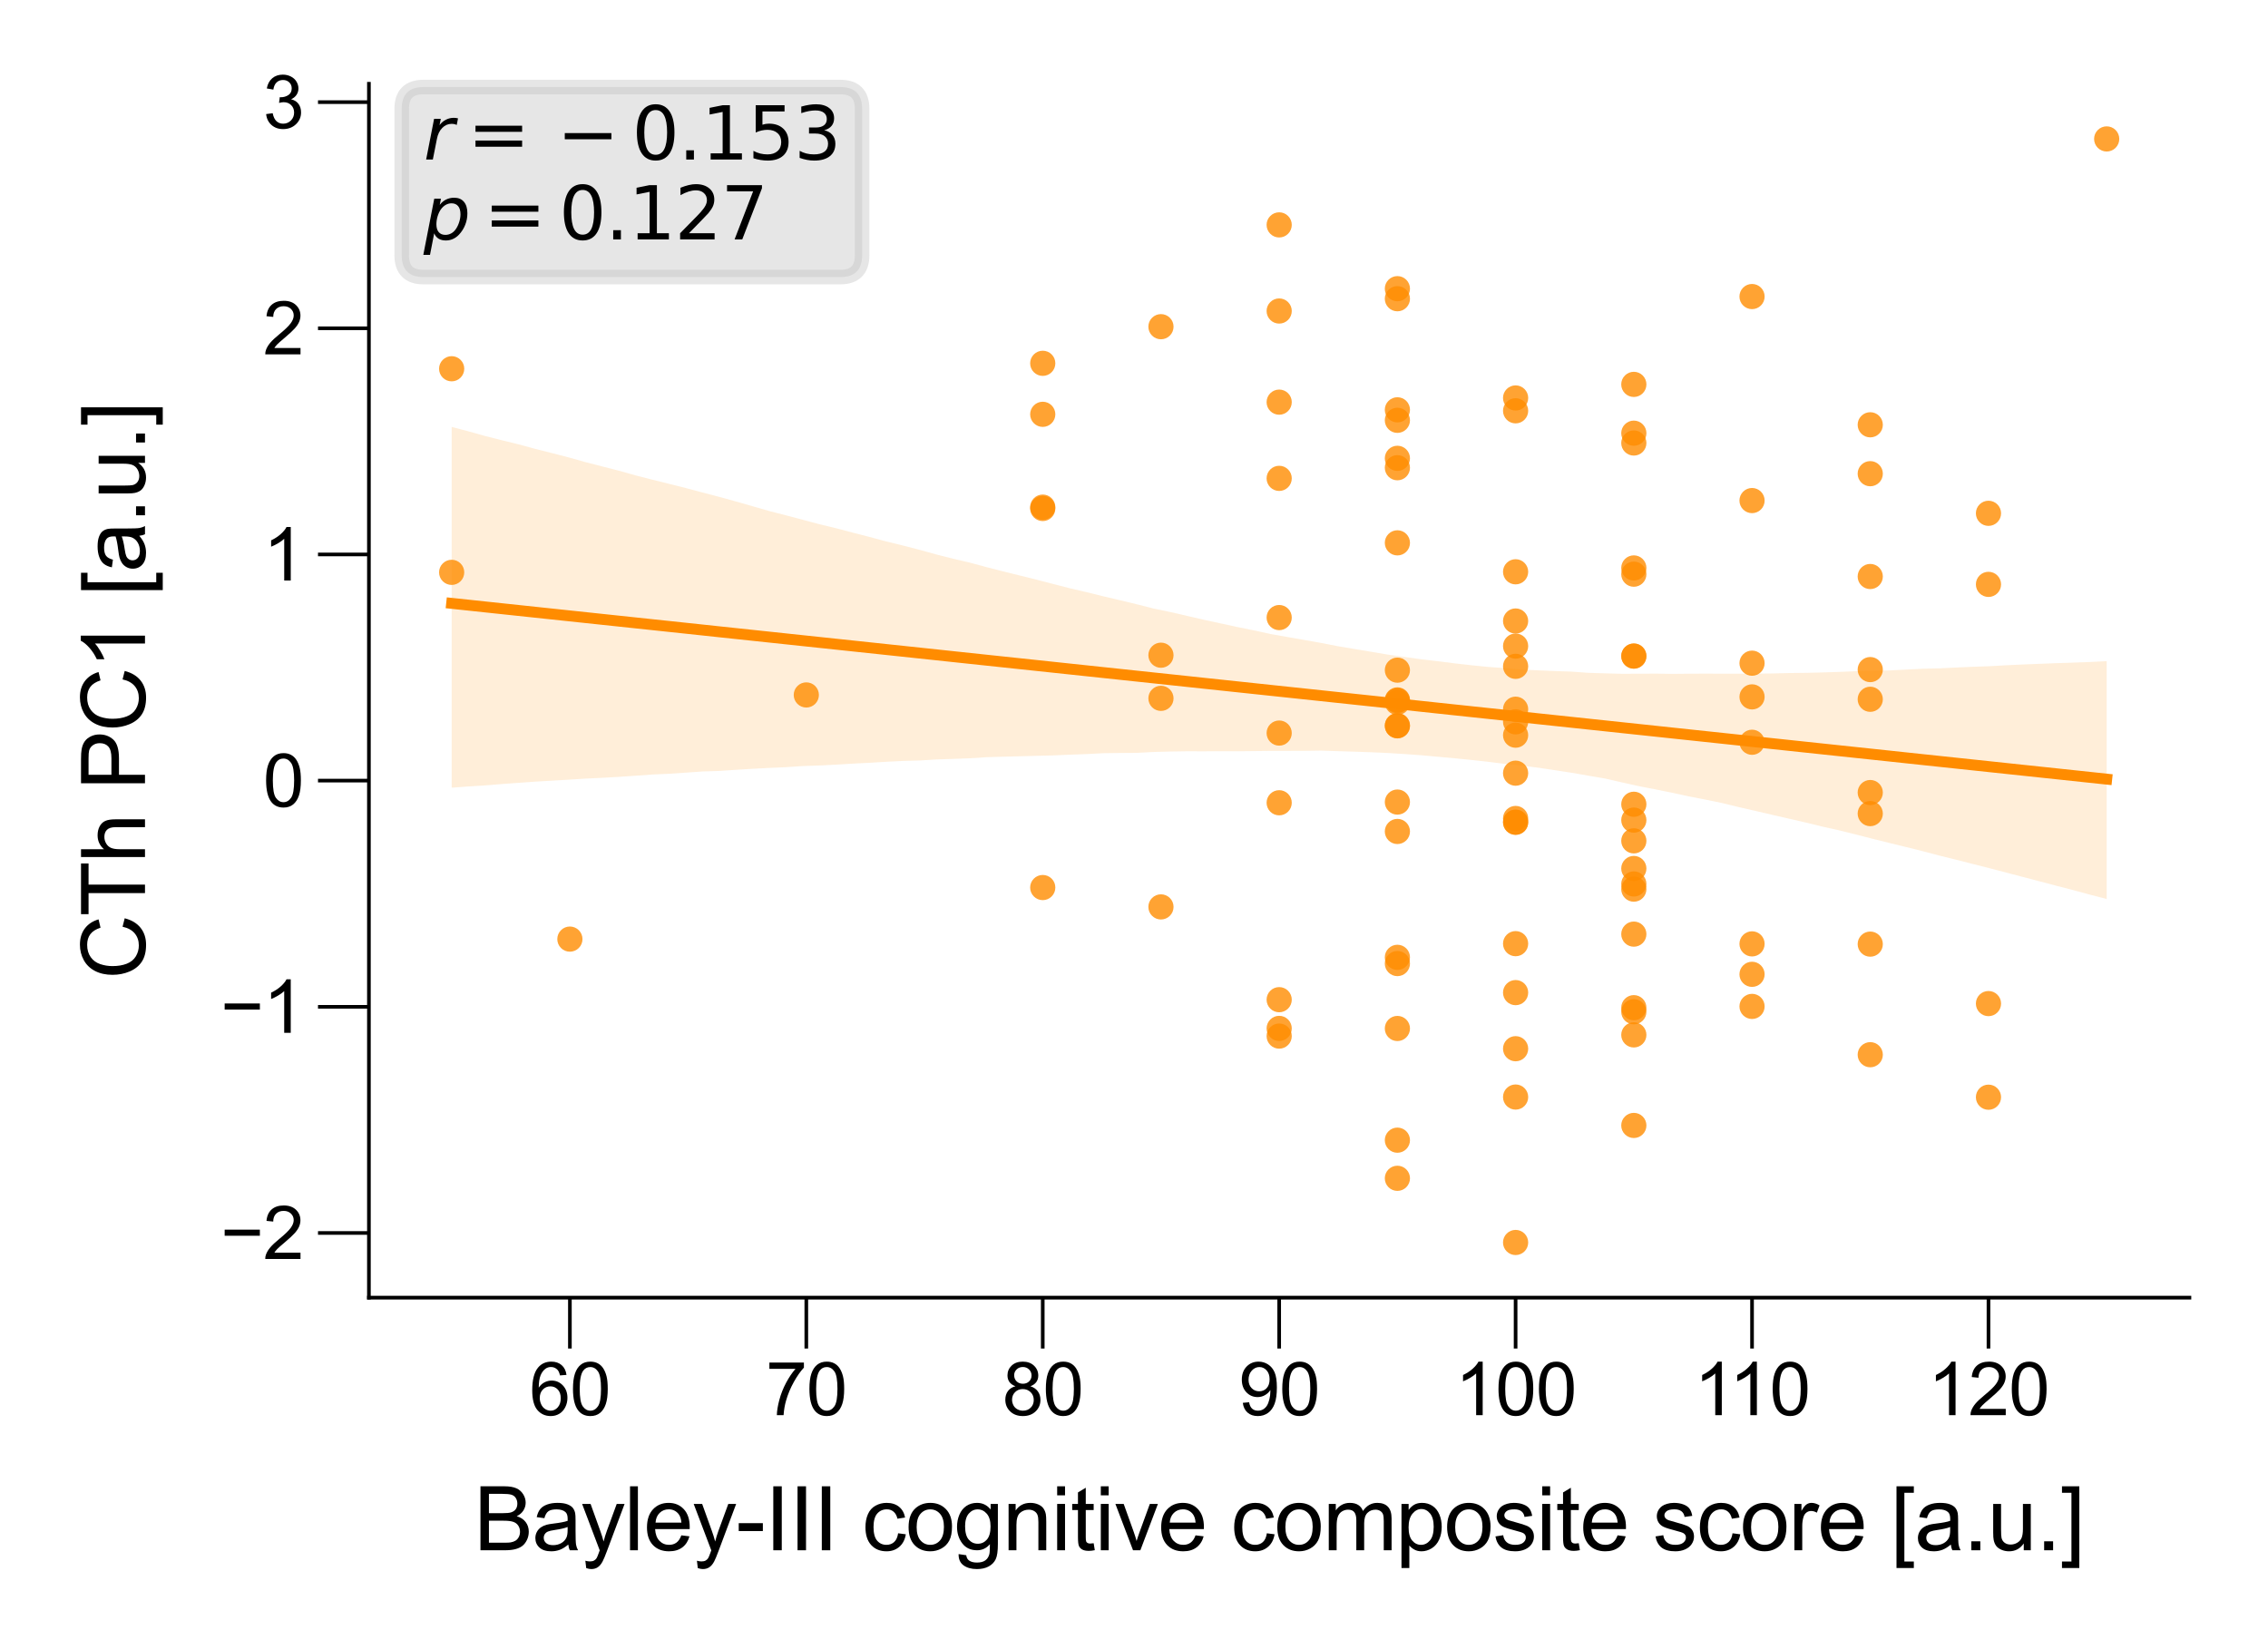 <?xml version="1.0" encoding="utf-8" standalone="no"?>
<!DOCTYPE svg PUBLIC "-//W3C//DTD SVG 1.1//EN"
  "http://www.w3.org/Graphics/SVG/1.1/DTD/svg11.dtd">
<svg xmlns:xlink="http://www.w3.org/1999/xlink" width="155.906pt" height="113.386pt" viewBox="0 0 155.906 113.386" xmlns="http://www.w3.org/2000/svg" version="1.1">
 <defs>
  <style type="text/css">*{stroke-linejoin: round; stroke-linecap: butt}</style>
 </defs>
 <g id="figure_1">
  <g id="patch_1">
   <path d="M 0 113.386 
L 155.906 113.386 
L 155.906 0 
L 0 0 
z
" style="fill: #ffffff"/>
  </g>
  <g id="axes_1">
   <g id="patch_2">
    <path d="M 25.36 89.218 
L 150.506 89.218 
L 150.506 5.759 
L 25.36 5.759 
z
" style="fill: #ffffff"/>
   </g>
   <g id="PathCollection_1">
    <defs>
     <path id="C0_0_9bc07ca52b" d="M 0 0.866 
C 0.23 0.866 0.45 0.775 0.612 0.612 
C 0.775 0.45 0.866 0.23 0.866 -0 
C 0.866 -0.23 0.775 -0.45 0.612 -0.612 
C 0.45 -0.775 0.23 -0.866 0 -0.866 
C -0.23 -0.866 -0.45 -0.775 -0.612 -0.612 
C -0.775 -0.45 -0.866 -0.23 -0.866 0 
C -0.866 0.23 -0.775 0.45 -0.612 0.612 
C -0.45 0.775 -0.23 0.866 0 0.866 
z
"/>
    </defs>
    <g clip-path="url(#pcedbb176e1)">
     <use xlink:href="#C0_0_9bc07ca52b" x="87.933" y="55.193" style="fill: #ff8c00; fill-opacity: 0.8"/>
    </g>
    <g clip-path="url(#pcedbb176e1)">
     <use xlink:href="#C0_0_9bc07ca52b" x="39.175" y="64.567" style="fill: #ff8c00; fill-opacity: 0.8"/>
    </g>
    <g clip-path="url(#pcedbb176e1)">
     <use xlink:href="#C0_0_9bc07ca52b" x="71.68" y="61.022" style="fill: #ff8c00; fill-opacity: 0.8"/>
    </g>
    <g clip-path="url(#pcedbb176e1)">
     <use xlink:href="#C0_0_9bc07ca52b" x="96.059" y="65.82" style="fill: #ff8c00; fill-opacity: 0.8"/>
    </g>
    <g clip-path="url(#pcedbb176e1)">
     <use xlink:href="#C0_0_9bc07ca52b" x="136.691" y="75.437" style="fill: #ff8c00; fill-opacity: 0.8"/>
    </g>
    <g clip-path="url(#pcedbb176e1)">
     <use xlink:href="#C0_0_9bc07ca52b" x="104.185" y="75.426" style="fill: #ff8c00; fill-opacity: 0.8"/>
    </g>
    <g clip-path="url(#pcedbb176e1)">
     <use xlink:href="#C0_0_9bc07ca52b" x="104.185" y="85.425" style="fill: #ff8c00; fill-opacity: 0.8"/>
    </g>
    <g clip-path="url(#pcedbb176e1)">
     <use xlink:href="#C0_0_9bc07ca52b" x="144.817" y="9.552" style="fill: #ff8c00; fill-opacity: 0.8"/>
    </g>
    <g clip-path="url(#pcedbb176e1)">
     <use xlink:href="#C0_0_9bc07ca52b" x="112.312" y="26.428" style="fill: #ff8c00; fill-opacity: 0.8"/>
    </g>
    <g clip-path="url(#pcedbb176e1)">
     <use xlink:href="#C0_0_9bc07ca52b" x="128.564" y="32.568" style="fill: #ff8c00; fill-opacity: 0.8"/>
    </g>
    <g clip-path="url(#pcedbb176e1)">
     <use xlink:href="#C0_0_9bc07ca52b" x="112.312" y="39.048" style="fill: #ff8c00; fill-opacity: 0.8"/>
    </g>
    <g clip-path="url(#pcedbb176e1)">
     <use xlink:href="#C0_0_9bc07ca52b" x="71.68" y="34.961" style="fill: #ff8c00; fill-opacity: 0.8"/>
    </g>
    <g clip-path="url(#pcedbb176e1)">
     <use xlink:href="#C0_0_9bc07ca52b" x="55.427" y="47.78" style="fill: #ff8c00; fill-opacity: 0.8"/>
    </g>
    <g clip-path="url(#pcedbb176e1)">
     <use xlink:href="#C0_0_9bc07ca52b" x="96.059" y="48.294" style="fill: #ff8c00; fill-opacity: 0.8"/>
    </g>
    <g clip-path="url(#pcedbb176e1)">
     <use xlink:href="#C0_0_9bc07ca52b" x="120.438" y="45.596" style="fill: #ff8c00; fill-opacity: 0.8"/>
    </g>
    <g clip-path="url(#pcedbb176e1)">
     <use xlink:href="#C0_0_9bc07ca52b" x="96.059" y="81.013" style="fill: #ff8c00; fill-opacity: 0.8"/>
    </g>
    <g clip-path="url(#pcedbb176e1)">
     <use xlink:href="#C0_0_9bc07ca52b" x="96.059" y="48.166" style="fill: #ff8c00; fill-opacity: 0.8"/>
    </g>
    <g clip-path="url(#pcedbb176e1)">
     <use xlink:href="#C0_0_9bc07ca52b" x="104.185" y="50.546" style="fill: #ff8c00; fill-opacity: 0.8"/>
    </g>
    <g clip-path="url(#pcedbb176e1)">
     <use xlink:href="#C0_0_9bc07ca52b" x="112.312" y="71.153" style="fill: #ff8c00; fill-opacity: 0.8"/>
    </g>
    <g clip-path="url(#pcedbb176e1)">
     <use xlink:href="#C0_0_9bc07ca52b" x="120.438" y="64.895" style="fill: #ff8c00; fill-opacity: 0.8"/>
    </g>
    <g clip-path="url(#pcedbb176e1)">
     <use xlink:href="#C0_0_9bc07ca52b" x="128.564" y="72.515" style="fill: #ff8c00; fill-opacity: 0.8"/>
    </g>
    <g clip-path="url(#pcedbb176e1)">
     <use xlink:href="#C0_0_9bc07ca52b" x="96.059" y="28.898" style="fill: #ff8c00; fill-opacity: 0.8"/>
    </g>
    <g clip-path="url(#pcedbb176e1)">
     <use xlink:href="#C0_0_9bc07ca52b" x="104.185" y="72.103" style="fill: #ff8c00; fill-opacity: 0.8"/>
    </g>
    <g clip-path="url(#pcedbb176e1)">
     <use xlink:href="#C0_0_9bc07ca52b" x="128.564" y="29.206" style="fill: #ff8c00; fill-opacity: 0.8"/>
    </g>
    <g clip-path="url(#pcedbb176e1)">
     <use xlink:href="#C0_0_9bc07ca52b" x="104.185" y="42.696" style="fill: #ff8c00; fill-opacity: 0.8"/>
    </g>
    <g clip-path="url(#pcedbb176e1)">
     <use xlink:href="#C0_0_9bc07ca52b" x="120.438" y="51.033" style="fill: #ff8c00; fill-opacity: 0.8"/>
    </g>
    <g clip-path="url(#pcedbb176e1)">
     <use xlink:href="#C0_0_9bc07ca52b" x="112.312" y="77.378" style="fill: #ff8c00; fill-opacity: 0.8"/>
    </g>
    <g clip-path="url(#pcedbb176e1)">
     <use xlink:href="#C0_0_9bc07ca52b" x="104.185" y="49.629" style="fill: #ff8c00; fill-opacity: 0.8"/>
    </g>
    <g clip-path="url(#pcedbb176e1)">
     <use xlink:href="#C0_0_9bc07ca52b" x="112.312" y="30.459" style="fill: #ff8c00; fill-opacity: 0.8"/>
    </g>
    <g clip-path="url(#pcedbb176e1)">
     <use xlink:href="#C0_0_9bc07ca52b" x="96.059" y="70.712" style="fill: #ff8c00; fill-opacity: 0.8"/>
    </g>
    <g clip-path="url(#pcedbb176e1)">
     <use xlink:href="#C0_0_9bc07ca52b" x="87.933" y="68.732" style="fill: #ff8c00; fill-opacity: 0.8"/>
    </g>
    <g clip-path="url(#pcedbb176e1)">
     <use xlink:href="#C0_0_9bc07ca52b" x="96.059" y="78.391" style="fill: #ff8c00; fill-opacity: 0.8"/>
    </g>
    <g clip-path="url(#pcedbb176e1)">
     <use xlink:href="#C0_0_9bc07ca52b" x="128.564" y="46.037" style="fill: #ff8c00; fill-opacity: 0.8"/>
    </g>
    <g clip-path="url(#pcedbb176e1)">
     <use xlink:href="#C0_0_9bc07ca52b" x="104.185" y="48.76" style="fill: #ff8c00; fill-opacity: 0.8"/>
    </g>
    <g clip-path="url(#pcedbb176e1)">
     <use xlink:href="#C0_0_9bc07ca52b" x="104.185" y="64.88" style="fill: #ff8c00; fill-opacity: 0.8"/>
    </g>
    <g clip-path="url(#pcedbb176e1)">
     <use xlink:href="#C0_0_9bc07ca52b" x="96.059" y="48.121" style="fill: #ff8c00; fill-opacity: 0.8"/>
    </g>
    <g clip-path="url(#pcedbb176e1)">
     <use xlink:href="#C0_0_9bc07ca52b" x="104.185" y="56.529" style="fill: #ff8c00; fill-opacity: 0.8"/>
    </g>
    <g clip-path="url(#pcedbb176e1)">
     <use xlink:href="#C0_0_9bc07ca52b" x="120.438" y="69.194" style="fill: #ff8c00; fill-opacity: 0.8"/>
    </g>
    <g clip-path="url(#pcedbb176e1)">
     <use xlink:href="#C0_0_9bc07ca52b" x="87.933" y="70.707" style="fill: #ff8c00; fill-opacity: 0.8"/>
    </g>
    <g clip-path="url(#pcedbb176e1)">
     <use xlink:href="#C0_0_9bc07ca52b" x="104.185" y="28.244" style="fill: #ff8c00; fill-opacity: 0.8"/>
    </g>
    <g clip-path="url(#pcedbb176e1)">
     <use xlink:href="#C0_0_9bc07ca52b" x="112.312" y="59.712" style="fill: #ff8c00; fill-opacity: 0.8"/>
    </g>
    <g clip-path="url(#pcedbb176e1)">
     <use xlink:href="#C0_0_9bc07ca52b" x="104.185" y="53.158" style="fill: #ff8c00; fill-opacity: 0.8"/>
    </g>
    <g clip-path="url(#pcedbb176e1)">
     <use xlink:href="#C0_0_9bc07ca52b" x="87.933" y="15.462" style="fill: #ff8c00; fill-opacity: 0.8"/>
    </g>
    <g clip-path="url(#pcedbb176e1)">
     <use xlink:href="#C0_0_9bc07ca52b" x="71.68" y="24.979" style="fill: #ff8c00; fill-opacity: 0.8"/>
    </g>
    <g clip-path="url(#pcedbb176e1)">
     <use xlink:href="#C0_0_9bc07ca52b" x="112.312" y="57.812" style="fill: #ff8c00; fill-opacity: 0.8"/>
    </g>
    <g clip-path="url(#pcedbb176e1)">
     <use xlink:href="#C0_0_9bc07ca52b" x="96.059" y="49.904" style="fill: #ff8c00; fill-opacity: 0.8"/>
    </g>
    <g clip-path="url(#pcedbb176e1)">
     <use xlink:href="#C0_0_9bc07ca52b" x="96.059" y="31.511" style="fill: #ff8c00; fill-opacity: 0.8"/>
    </g>
    <g clip-path="url(#pcedbb176e1)">
     <use xlink:href="#C0_0_9bc07ca52b" x="104.185" y="39.313" style="fill: #ff8c00; fill-opacity: 0.8"/>
    </g>
    <g clip-path="url(#pcedbb176e1)">
     <use xlink:href="#C0_0_9bc07ca52b" x="96.059" y="20.538" style="fill: #ff8c00; fill-opacity: 0.8"/>
    </g>
    <g clip-path="url(#pcedbb176e1)">
     <use xlink:href="#C0_0_9bc07ca52b" x="79.806" y="22.461" style="fill: #ff8c00; fill-opacity: 0.8"/>
    </g>
    <g clip-path="url(#pcedbb176e1)">
     <use xlink:href="#C0_0_9bc07ca52b" x="136.691" y="35.292" style="fill: #ff8c00; fill-opacity: 0.8"/>
    </g>
    <g clip-path="url(#pcedbb176e1)">
     <use xlink:href="#C0_0_9bc07ca52b" x="71.68" y="28.486" style="fill: #ff8c00; fill-opacity: 0.8"/>
    </g>
    <g clip-path="url(#pcedbb176e1)">
     <use xlink:href="#C0_0_9bc07ca52b" x="128.564" y="39.637" style="fill: #ff8c00; fill-opacity: 0.8"/>
    </g>
    <g clip-path="url(#pcedbb176e1)">
     <use xlink:href="#C0_0_9bc07ca52b" x="96.059" y="37.323" style="fill: #ff8c00; fill-opacity: 0.8"/>
    </g>
    <g clip-path="url(#pcedbb176e1)">
     <use xlink:href="#C0_0_9bc07ca52b" x="71.68" y="34.867" style="fill: #ff8c00; fill-opacity: 0.8"/>
    </g>
    <g clip-path="url(#pcedbb176e1)">
     <use xlink:href="#C0_0_9bc07ca52b" x="31.048" y="39.351" style="fill: #ff8c00; fill-opacity: 0.8"/>
    </g>
    <g clip-path="url(#pcedbb176e1)">
     <use xlink:href="#C0_0_9bc07ca52b" x="112.312" y="45.115" style="fill: #ff8c00; fill-opacity: 0.8"/>
    </g>
    <g clip-path="url(#pcedbb176e1)">
     <use xlink:href="#C0_0_9bc07ca52b" x="112.312" y="29.783" style="fill: #ff8c00; fill-opacity: 0.8"/>
    </g>
    <g clip-path="url(#pcedbb176e1)">
     <use xlink:href="#C0_0_9bc07ca52b" x="87.933" y="71.235" style="fill: #ff8c00; fill-opacity: 0.8"/>
    </g>
    <g clip-path="url(#pcedbb176e1)">
     <use xlink:href="#C0_0_9bc07ca52b" x="96.059" y="57.166" style="fill: #ff8c00; fill-opacity: 0.8"/>
    </g>
    <g clip-path="url(#pcedbb176e1)">
     <use xlink:href="#C0_0_9bc07ca52b" x="31.048" y="25.353" style="fill: #ff8c00; fill-opacity: 0.8"/>
    </g>
    <g clip-path="url(#pcedbb176e1)">
     <use xlink:href="#C0_0_9bc07ca52b" x="128.564" y="55.938" style="fill: #ff8c00; fill-opacity: 0.8"/>
    </g>
    <g clip-path="url(#pcedbb176e1)">
     <use xlink:href="#C0_0_9bc07ca52b" x="112.312" y="55.296" style="fill: #ff8c00; fill-opacity: 0.8"/>
    </g>
    <g clip-path="url(#pcedbb176e1)">
     <use xlink:href="#C0_0_9bc07ca52b" x="128.564" y="48.078" style="fill: #ff8c00; fill-opacity: 0.8"/>
    </g>
    <g clip-path="url(#pcedbb176e1)">
     <use xlink:href="#C0_0_9bc07ca52b" x="112.312" y="69.282" style="fill: #ff8c00; fill-opacity: 0.8"/>
    </g>
    <g clip-path="url(#pcedbb176e1)">
     <use xlink:href="#C0_0_9bc07ca52b" x="128.564" y="54.49" style="fill: #ff8c00; fill-opacity: 0.8"/>
    </g>
    <g clip-path="url(#pcedbb176e1)">
     <use xlink:href="#C0_0_9bc07ca52b" x="112.312" y="45.101" style="fill: #ff8c00; fill-opacity: 0.8"/>
    </g>
    <g clip-path="url(#pcedbb176e1)">
     <use xlink:href="#C0_0_9bc07ca52b" x="112.312" y="69.562" style="fill: #ff8c00; fill-opacity: 0.8"/>
    </g>
    <g clip-path="url(#pcedbb176e1)">
     <use xlink:href="#C0_0_9bc07ca52b" x="112.312" y="60.775" style="fill: #ff8c00; fill-opacity: 0.8"/>
    </g>
    <g clip-path="url(#pcedbb176e1)">
     <use xlink:href="#C0_0_9bc07ca52b" x="112.312" y="61.131" style="fill: #ff8c00; fill-opacity: 0.8"/>
    </g>
    <g clip-path="url(#pcedbb176e1)">
     <use xlink:href="#C0_0_9bc07ca52b" x="112.312" y="64.225" style="fill: #ff8c00; fill-opacity: 0.8"/>
    </g>
    <g clip-path="url(#pcedbb176e1)">
     <use xlink:href="#C0_0_9bc07ca52b" x="87.933" y="50.401" style="fill: #ff8c00; fill-opacity: 0.8"/>
    </g>
    <g clip-path="url(#pcedbb176e1)">
     <use xlink:href="#C0_0_9bc07ca52b" x="96.059" y="49.888" style="fill: #ff8c00; fill-opacity: 0.8"/>
    </g>
    <g clip-path="url(#pcedbb176e1)">
     <use xlink:href="#C0_0_9bc07ca52b" x="87.933" y="21.383" style="fill: #ff8c00; fill-opacity: 0.8"/>
    </g>
    <g clip-path="url(#pcedbb176e1)">
     <use xlink:href="#C0_0_9bc07ca52b" x="104.185" y="45.813" style="fill: #ff8c00; fill-opacity: 0.8"/>
    </g>
    <g clip-path="url(#pcedbb176e1)">
     <use xlink:href="#C0_0_9bc07ca52b" x="104.185" y="56.534" style="fill: #ff8c00; fill-opacity: 0.8"/>
    </g>
    <g clip-path="url(#pcedbb176e1)">
     <use xlink:href="#C0_0_9bc07ca52b" x="104.185" y="44.421" style="fill: #ff8c00; fill-opacity: 0.8"/>
    </g>
    <g clip-path="url(#pcedbb176e1)">
     <use xlink:href="#C0_0_9bc07ca52b" x="128.564" y="64.912" style="fill: #ff8c00; fill-opacity: 0.8"/>
    </g>
    <g clip-path="url(#pcedbb176e1)">
     <use xlink:href="#C0_0_9bc07ca52b" x="136.691" y="69" style="fill: #ff8c00; fill-opacity: 0.8"/>
    </g>
    <g clip-path="url(#pcedbb176e1)">
     <use xlink:href="#C0_0_9bc07ca52b" x="96.059" y="46.076" style="fill: #ff8c00; fill-opacity: 0.8"/>
    </g>
    <g clip-path="url(#pcedbb176e1)">
     <use xlink:href="#C0_0_9bc07ca52b" x="79.806" y="45.048" style="fill: #ff8c00; fill-opacity: 0.8"/>
    </g>
    <g clip-path="url(#pcedbb176e1)">
     <use xlink:href="#C0_0_9bc07ca52b" x="87.933" y="42.46" style="fill: #ff8c00; fill-opacity: 0.8"/>
    </g>
    <g clip-path="url(#pcedbb176e1)">
     <use xlink:href="#C0_0_9bc07ca52b" x="136.691" y="40.178" style="fill: #ff8c00; fill-opacity: 0.8"/>
    </g>
    <g clip-path="url(#pcedbb176e1)">
     <use xlink:href="#C0_0_9bc07ca52b" x="96.059" y="55.145" style="fill: #ff8c00; fill-opacity: 0.8"/>
    </g>
    <g clip-path="url(#pcedbb176e1)">
     <use xlink:href="#C0_0_9bc07ca52b" x="104.185" y="56.273" style="fill: #ff8c00; fill-opacity: 0.8"/>
    </g>
    <g clip-path="url(#pcedbb176e1)">
     <use xlink:href="#C0_0_9bc07ca52b" x="79.806" y="62.353" style="fill: #ff8c00; fill-opacity: 0.8"/>
    </g>
    <g clip-path="url(#pcedbb176e1)">
     <use xlink:href="#C0_0_9bc07ca52b" x="96.059" y="66.248" style="fill: #ff8c00; fill-opacity: 0.8"/>
    </g>
    <g clip-path="url(#pcedbb176e1)">
     <use xlink:href="#C0_0_9bc07ca52b" x="96.059" y="28.177" style="fill: #ff8c00; fill-opacity: 0.8"/>
    </g>
    <g clip-path="url(#pcedbb176e1)">
     <use xlink:href="#C0_0_9bc07ca52b" x="87.933" y="27.649" style="fill: #ff8c00; fill-opacity: 0.8"/>
    </g>
    <g clip-path="url(#pcedbb176e1)">
     <use xlink:href="#C0_0_9bc07ca52b" x="104.185" y="27.361" style="fill: #ff8c00; fill-opacity: 0.8"/>
    </g>
    <g clip-path="url(#pcedbb176e1)">
     <use xlink:href="#C0_0_9bc07ca52b" x="112.312" y="39.477" style="fill: #ff8c00; fill-opacity: 0.8"/>
    </g>
    <g clip-path="url(#pcedbb176e1)">
     <use xlink:href="#C0_0_9bc07ca52b" x="96.059" y="32.158" style="fill: #ff8c00; fill-opacity: 0.8"/>
    </g>
    <g clip-path="url(#pcedbb176e1)">
     <use xlink:href="#C0_0_9bc07ca52b" x="120.438" y="66.988" style="fill: #ff8c00; fill-opacity: 0.8"/>
    </g>
    <g clip-path="url(#pcedbb176e1)">
     <use xlink:href="#C0_0_9bc07ca52b" x="87.933" y="32.889" style="fill: #ff8c00; fill-opacity: 0.8"/>
    </g>
    <g clip-path="url(#pcedbb176e1)">
     <use xlink:href="#C0_0_9bc07ca52b" x="120.438" y="47.913" style="fill: #ff8c00; fill-opacity: 0.8"/>
    </g>
    <g clip-path="url(#pcedbb176e1)">
     <use xlink:href="#C0_0_9bc07ca52b" x="120.438" y="20.389" style="fill: #ff8c00; fill-opacity: 0.8"/>
    </g>
    <g clip-path="url(#pcedbb176e1)">
     <use xlink:href="#C0_0_9bc07ca52b" x="79.806" y="48.014" style="fill: #ff8c00; fill-opacity: 0.8"/>
    </g>
    <g clip-path="url(#pcedbb176e1)">
     <use xlink:href="#C0_0_9bc07ca52b" x="120.438" y="34.416" style="fill: #ff8c00; fill-opacity: 0.8"/>
    </g>
    <g clip-path="url(#pcedbb176e1)">
     <use xlink:href="#C0_0_9bc07ca52b" x="112.312" y="56.385" style="fill: #ff8c00; fill-opacity: 0.8"/>
    </g>
    <g clip-path="url(#pcedbb176e1)">
     <use xlink:href="#C0_0_9bc07ca52b" x="104.185" y="68.246" style="fill: #ff8c00; fill-opacity: 0.8"/>
    </g>
    <g clip-path="url(#pcedbb176e1)">
     <use xlink:href="#C0_0_9bc07ca52b" x="96.059" y="19.848" style="fill: #ff8c00; fill-opacity: 0.8"/>
    </g>
   </g>
   <g id="PolyCollection_1">
    <path d="M 31.048 29.353 
L 31.048 54.157 
L 32.198 54.072 
L 33.347 54.001 
L 34.496 53.905 
L 35.645 53.823 
L 36.794 53.74 
L 37.944 53.673 
L 39.093 53.605 
L 40.242 53.533 
L 41.391 53.479 
L 42.54 53.412 
L 43.689 53.334 
L 44.839 53.252 
L 45.988 53.199 
L 47.137 53.123 
L 48.286 53.041 
L 49.435 53.005 
L 50.584 52.928 
L 51.734 52.858 
L 52.883 52.797 
L 54.032 52.747 
L 55.181 52.669 
L 56.33 52.63 
L 57.48 52.572 
L 58.629 52.502 
L 59.778 52.444 
L 60.927 52.374 
L 62.076 52.317 
L 63.225 52.285 
L 64.375 52.215 
L 65.524 52.177 
L 66.673 52.134 
L 67.822 52.06 
L 68.971 52.026 
L 70.12 51.997 
L 71.27 51.966 
L 72.419 51.937 
L 73.568 51.886 
L 74.717 51.845 
L 75.866 51.784 
L 77.016 51.769 
L 78.165 51.761 
L 79.314 51.701 
L 80.463 51.67 
L 81.612 51.653 
L 82.761 51.656 
L 83.911 51.648 
L 85.06 51.652 
L 86.209 51.64 
L 87.358 51.627 
L 88.507 51.626 
L 89.657 51.624 
L 90.806 51.607 
L 91.955 51.645 
L 93.104 51.679 
L 94.253 51.72 
L 95.402 51.771 
L 96.552 51.843 
L 97.701 51.926 
L 98.85 52.031 
L 99.999 52.135 
L 101.148 52.249 
L 102.297 52.376 
L 103.447 52.52 
L 104.596 52.64 
L 105.745 52.782 
L 106.894 52.955 
L 108.043 53.131 
L 109.193 53.332 
L 110.342 53.528 
L 111.491 53.791 
L 112.64 54.047 
L 113.789 54.271 
L 114.938 54.503 
L 116.088 54.755 
L 117.237 54.976 
L 118.386 55.213 
L 119.535 55.495 
L 120.684 55.756 
L 121.834 56.025 
L 122.983 56.289 
L 124.132 56.553 
L 125.281 56.833 
L 126.43 57.09 
L 127.579 57.376 
L 128.729 57.671 
L 129.878 57.957 
L 131.027 58.237 
L 132.176 58.524 
L 133.325 58.827 
L 134.474 59.11 
L 135.624 59.405 
L 136.773 59.695 
L 137.922 59.997 
L 139.071 60.298 
L 140.22 60.599 
L 141.37 60.902 
L 142.519 61.199 
L 143.668 61.512 
L 144.817 61.81 
L 144.817 45.458 
L 144.817 45.458 
L 143.668 45.515 
L 142.519 45.555 
L 141.37 45.595 
L 140.22 45.64 
L 139.071 45.686 
L 137.922 45.739 
L 136.773 45.804 
L 135.624 45.844 
L 134.474 45.895 
L 133.325 45.951 
L 132.176 45.979 
L 131.027 46.036 
L 129.878 46.095 
L 128.729 46.114 
L 127.579 46.148 
L 126.43 46.196 
L 125.281 46.233 
L 124.132 46.262 
L 122.983 46.274 
L 121.834 46.303 
L 120.684 46.314 
L 119.535 46.32 
L 118.386 46.32 
L 117.237 46.314 
L 116.088 46.321 
L 114.938 46.333 
L 113.789 46.313 
L 112.64 46.323 
L 111.491 46.327 
L 110.342 46.295 
L 109.193 46.26 
L 108.043 46.177 
L 106.894 46.137 
L 105.745 46.088 
L 104.596 46.037 
L 103.447 45.934 
L 102.297 45.854 
L 101.148 45.739 
L 99.999 45.609 
L 98.85 45.462 
L 97.701 45.33 
L 96.552 45.167 
L 95.402 45.007 
L 94.253 44.811 
L 93.104 44.62 
L 91.955 44.427 
L 90.806 44.203 
L 89.657 43.999 
L 88.507 43.798 
L 87.358 43.595 
L 86.209 43.343 
L 85.06 43.112 
L 83.911 42.861 
L 82.761 42.612 
L 81.612 42.347 
L 80.463 42.082 
L 79.314 41.843 
L 78.165 41.551 
L 77.016 41.274 
L 75.866 41.004 
L 74.717 40.719 
L 73.568 40.452 
L 72.419 40.158 
L 71.27 39.858 
L 70.12 39.573 
L 68.971 39.289 
L 67.822 38.995 
L 66.673 38.684 
L 65.524 38.417 
L 64.375 38.125 
L 63.225 37.806 
L 62.076 37.509 
L 60.927 37.228 
L 59.778 36.919 
L 58.629 36.623 
L 57.48 36.32 
L 56.33 36.043 
L 55.181 35.736 
L 54.032 35.432 
L 52.883 35.137 
L 51.734 34.806 
L 50.584 34.477 
L 49.435 34.16 
L 48.286 33.861 
L 47.137 33.554 
L 45.988 33.266 
L 44.839 32.979 
L 43.689 32.685 
L 42.54 32.362 
L 41.391 32.068 
L 40.242 31.772 
L 39.093 31.449 
L 37.944 31.152 
L 36.794 30.863 
L 35.645 30.549 
L 34.496 30.268 
L 33.347 29.977 
L 32.198 29.655 
L 31.048 29.353 
z
" clip-path="url(#pcedbb176e1)" style="fill: #ff8c00; fill-opacity: 0.15"/>
   </g>
   <g id="matplotlib.axis_1">
    <g id="xtick_1">
     <g id="line2d_1">
      <defs>
       <path id="m05c9776744" d="M 0 0 
L 0 3.5 
" style="stroke: #000000; stroke-width: 0.25"/>
      </defs>
      <g>
       <use xlink:href="#m05c9776744" x="39.175" y="89.218" style="stroke: #000000; stroke-width: 0.25"/>
      </g>
     </g>
     <g id="text_1">
      <!-- 60 -->
      <g transform="translate(36.394 97.297) scale(0.05 -0.05)">
       <defs>
        <path id="ArialMT-36" d="M 3184 3459 
L 2625 3416 
Q 2550 3747 2413 3897 
Q 2184 4138 1850 4138 
Q 1581 4138 1378 3988 
Q 1113 3794 959 3422 
Q 806 3050 800 2363 
Q 1003 2672 1297 2822 
Q 1591 2972 1913 2972 
Q 2475 2972 2870 2558 
Q 3266 2144 3266 1488 
Q 3266 1056 3080 686 
Q 2894 316 2569 119 
Q 2244 -78 1831 -78 
Q 1128 -78 684 439 
Q 241 956 241 2144 
Q 241 3472 731 4075 
Q 1159 4600 1884 4600 
Q 2425 4600 2770 4297 
Q 3116 3994 3184 3459 
z
M 888 1484 
Q 888 1194 1011 928 
Q 1134 663 1356 523 
Q 1578 384 1822 384 
Q 2178 384 2434 671 
Q 2691 959 2691 1453 
Q 2691 1928 2437 2201 
Q 2184 2475 1800 2475 
Q 1419 2475 1153 2201 
Q 888 1928 888 1484 
z
" transform="scale(0.016)"/>
        <path id="ArialMT-30" d="M 266 2259 
Q 266 3072 433 3567 
Q 600 4063 929 4331 
Q 1259 4600 1759 4600 
Q 2128 4600 2406 4451 
Q 2684 4303 2865 4023 
Q 3047 3744 3150 3342 
Q 3253 2941 3253 2259 
Q 3253 1453 3087 958 
Q 2922 463 2592 192 
Q 2263 -78 1759 -78 
Q 1097 -78 719 397 
Q 266 969 266 2259 
z
M 844 2259 
Q 844 1131 1108 757 
Q 1372 384 1759 384 
Q 2147 384 2411 759 
Q 2675 1134 2675 2259 
Q 2675 3391 2411 3762 
Q 2147 4134 1753 4134 
Q 1366 4134 1134 3806 
Q 844 3388 844 2259 
z
" transform="scale(0.016)"/>
       </defs>
       <use xlink:href="#ArialMT-36"/>
       <use xlink:href="#ArialMT-30" x="55.615"/>
      </g>
     </g>
    </g>
    <g id="xtick_2">
     <g id="line2d_2">
      <g>
       <use xlink:href="#m05c9776744" x="55.427" y="89.218" style="stroke: #000000; stroke-width: 0.25"/>
      </g>
     </g>
     <g id="text_2">
      <!-- 70 -->
      <g transform="translate(52.647 97.297) scale(0.05 -0.05)">
       <defs>
        <path id="ArialMT-37" d="M 303 3981 
L 303 4522 
L 3269 4522 
L 3269 4084 
Q 2831 3619 2401 2847 
Q 1972 2075 1738 1259 
Q 1569 684 1522 0 
L 944 0 
Q 953 541 1156 1306 
Q 1359 2072 1739 2783 
Q 2119 3494 2547 3981 
L 303 3981 
z
" transform="scale(0.016)"/>
       </defs>
       <use xlink:href="#ArialMT-37"/>
       <use xlink:href="#ArialMT-30" x="55.615"/>
      </g>
     </g>
    </g>
    <g id="xtick_3">
     <g id="line2d_3">
      <g>
       <use xlink:href="#m05c9776744" x="71.68" y="89.218" style="stroke: #000000; stroke-width: 0.25"/>
      </g>
     </g>
     <g id="text_3">
      <!-- 80 -->
      <g transform="translate(68.9 97.297) scale(0.05 -0.05)">
       <defs>
        <path id="ArialMT-38" d="M 1131 2484 
Q 781 2613 612 2850 
Q 444 3088 444 3419 
Q 444 3919 803 4259 
Q 1163 4600 1759 4600 
Q 2359 4600 2725 4251 
Q 3091 3903 3091 3403 
Q 3091 3084 2923 2848 
Q 2756 2613 2416 2484 
Q 2838 2347 3058 2040 
Q 3278 1734 3278 1309 
Q 3278 722 2862 322 
Q 2447 -78 1769 -78 
Q 1091 -78 675 323 
Q 259 725 259 1325 
Q 259 1772 486 2073 
Q 713 2375 1131 2484 
z
M 1019 3438 
Q 1019 3113 1228 2906 
Q 1438 2700 1772 2700 
Q 2097 2700 2305 2904 
Q 2513 3109 2513 3406 
Q 2513 3716 2298 3927 
Q 2084 4138 1766 4138 
Q 1444 4138 1231 3931 
Q 1019 3725 1019 3438 
z
M 838 1322 
Q 838 1081 952 856 
Q 1066 631 1291 507 
Q 1516 384 1775 384 
Q 2178 384 2440 643 
Q 2703 903 2703 1303 
Q 2703 1709 2433 1975 
Q 2163 2241 1756 2241 
Q 1359 2241 1098 1978 
Q 838 1716 838 1322 
z
" transform="scale(0.016)"/>
       </defs>
       <use xlink:href="#ArialMT-38"/>
       <use xlink:href="#ArialMT-30" x="55.615"/>
      </g>
     </g>
    </g>
    <g id="xtick_4">
     <g id="line2d_4">
      <g>
       <use xlink:href="#m05c9776744" x="87.933" y="89.218" style="stroke: #000000; stroke-width: 0.25"/>
      </g>
     </g>
     <g id="text_4">
      <!-- 90 -->
      <g transform="translate(85.152 97.297) scale(0.05 -0.05)">
       <defs>
        <path id="ArialMT-39" d="M 350 1059 
L 891 1109 
Q 959 728 1153 556 
Q 1347 384 1650 384 
Q 1909 384 2104 503 
Q 2300 622 2425 820 
Q 2550 1019 2634 1356 
Q 2719 1694 2719 2044 
Q 2719 2081 2716 2156 
Q 2547 1888 2255 1720 
Q 1963 1553 1622 1553 
Q 1053 1553 659 1965 
Q 266 2378 266 3053 
Q 266 3750 677 4175 
Q 1088 4600 1706 4600 
Q 2153 4600 2523 4359 
Q 2894 4119 3086 3673 
Q 3278 3228 3278 2384 
Q 3278 1506 3087 986 
Q 2897 466 2520 194 
Q 2144 -78 1638 -78 
Q 1100 -78 759 220 
Q 419 519 350 1059 
z
M 2653 3081 
Q 2653 3566 2395 3850 
Q 2138 4134 1775 4134 
Q 1400 4134 1122 3828 
Q 844 3522 844 3034 
Q 844 2597 1108 2323 
Q 1372 2050 1759 2050 
Q 2150 2050 2401 2323 
Q 2653 2597 2653 3081 
z
" transform="scale(0.016)"/>
       </defs>
       <use xlink:href="#ArialMT-39"/>
       <use xlink:href="#ArialMT-30" x="55.615"/>
      </g>
     </g>
    </g>
    <g id="xtick_5">
     <g id="line2d_5">
      <g>
       <use xlink:href="#m05c9776744" x="104.185" y="89.218" style="stroke: #000000; stroke-width: 0.25"/>
      </g>
     </g>
     <g id="text_5">
      <!-- 100 -->
      <g transform="translate(100.015 97.297) scale(0.05 -0.05)">
       <defs>
        <path id="ArialMT-31" d="M 2384 0 
L 1822 0 
L 1822 3584 
Q 1619 3391 1289 3197 
Q 959 3003 697 2906 
L 697 3450 
Q 1169 3672 1522 3987 
Q 1875 4303 2022 4600 
L 2384 4600 
L 2384 0 
z
" transform="scale(0.016)"/>
       </defs>
       <use xlink:href="#ArialMT-31"/>
       <use xlink:href="#ArialMT-30" x="55.615"/>
       <use xlink:href="#ArialMT-30" x="111.23"/>
      </g>
     </g>
    </g>
    <g id="xtick_6">
     <g id="line2d_6">
      <g>
       <use xlink:href="#m05c9776744" x="120.438" y="89.218" style="stroke: #000000; stroke-width: 0.25"/>
      </g>
     </g>
     <g id="text_6">
      <!-- 110 -->
      <g transform="translate(116.452 97.297) scale(0.05 -0.05)">
       <use xlink:href="#ArialMT-31"/>
       <use xlink:href="#ArialMT-31" x="48.24"/>
       <use xlink:href="#ArialMT-30" x="103.855"/>
      </g>
     </g>
    </g>
    <g id="xtick_7">
     <g id="line2d_7">
      <g>
       <use xlink:href="#m05c9776744" x="136.691" y="89.218" style="stroke: #000000; stroke-width: 0.25"/>
      </g>
     </g>
     <g id="text_7">
      <!-- 120 -->
      <g transform="translate(132.52 97.297) scale(0.05 -0.05)">
       <defs>
        <path id="ArialMT-32" d="M 3222 541 
L 3222 0 
L 194 0 
Q 188 203 259 391 
Q 375 700 629 1000 
Q 884 1300 1366 1694 
Q 2113 2306 2375 2664 
Q 2638 3022 2638 3341 
Q 2638 3675 2398 3904 
Q 2159 4134 1775 4134 
Q 1369 4134 1125 3890 
Q 881 3647 878 3216 
L 300 3275 
Q 359 3922 746 4261 
Q 1134 4600 1788 4600 
Q 2447 4600 2831 4234 
Q 3216 3869 3216 3328 
Q 3216 3053 3103 2787 
Q 2991 2522 2730 2228 
Q 2469 1934 1863 1422 
Q 1356 997 1212 845 
Q 1069 694 975 541 
L 3222 541 
z
" transform="scale(0.016)"/>
       </defs>
       <use xlink:href="#ArialMT-31"/>
       <use xlink:href="#ArialMT-32" x="55.615"/>
       <use xlink:href="#ArialMT-30" x="111.23"/>
      </g>
     </g>
    </g>
    <g id="text_8">
     <!-- Bayley-III cognitive composite score [a.u.] -->
     <g transform="translate(32.578 106.586) scale(0.06 -0.06)">
      <defs>
       <path id="ArialMT-42" d="M 469 0 
L 469 4581 
L 2188 4581 
Q 2713 4581 3030 4442 
Q 3347 4303 3526 4014 
Q 3706 3725 3706 3409 
Q 3706 3116 3547 2856 
Q 3388 2597 3066 2438 
Q 3481 2316 3704 2022 
Q 3928 1728 3928 1328 
Q 3928 1006 3792 729 
Q 3656 453 3456 303 
Q 3256 153 2954 76 
Q 2653 0 2216 0 
L 469 0 
z
M 1075 2656 
L 2066 2656 
Q 2469 2656 2644 2709 
Q 2875 2778 2992 2937 
Q 3109 3097 3109 3338 
Q 3109 3566 3000 3739 
Q 2891 3913 2687 3977 
Q 2484 4041 1991 4041 
L 1075 4041 
L 1075 2656 
z
M 1075 541 
L 2216 541 
Q 2509 541 2628 563 
Q 2838 600 2978 687 
Q 3119 775 3209 942 
Q 3300 1109 3300 1328 
Q 3300 1584 3169 1773 
Q 3038 1963 2805 2039 
Q 2572 2116 2134 2116 
L 1075 2116 
L 1075 541 
z
" transform="scale(0.016)"/>
       <path id="ArialMT-61" d="M 2588 409 
Q 2275 144 1986 34 
Q 1697 -75 1366 -75 
Q 819 -75 525 192 
Q 231 459 231 875 
Q 231 1119 342 1320 
Q 453 1522 633 1644 
Q 813 1766 1038 1828 
Q 1203 1872 1538 1913 
Q 2219 1994 2541 2106 
Q 2544 2222 2544 2253 
Q 2544 2597 2384 2738 
Q 2169 2928 1744 2928 
Q 1347 2928 1158 2789 
Q 969 2650 878 2297 
L 328 2372 
Q 403 2725 575 2942 
Q 747 3159 1072 3276 
Q 1397 3394 1825 3394 
Q 2250 3394 2515 3294 
Q 2781 3194 2906 3042 
Q 3031 2891 3081 2659 
Q 3109 2516 3109 2141 
L 3109 1391 
Q 3109 606 3145 398 
Q 3181 191 3288 0 
L 2700 0 
Q 2613 175 2588 409 
z
M 2541 1666 
Q 2234 1541 1622 1453 
Q 1275 1403 1131 1340 
Q 988 1278 909 1158 
Q 831 1038 831 891 
Q 831 666 1001 516 
Q 1172 366 1500 366 
Q 1825 366 2078 508 
Q 2331 650 2450 897 
Q 2541 1088 2541 1459 
L 2541 1666 
z
" transform="scale(0.016)"/>
       <path id="ArialMT-79" d="M 397 -1278 
L 334 -750 
Q 519 -800 656 -800 
Q 844 -800 956 -737 
Q 1069 -675 1141 -563 
Q 1194 -478 1313 -144 
Q 1328 -97 1363 -6 
L 103 3319 
L 709 3319 
L 1400 1397 
Q 1534 1031 1641 628 
Q 1738 1016 1872 1384 
L 2581 3319 
L 3144 3319 
L 1881 -56 
Q 1678 -603 1566 -809 
Q 1416 -1088 1222 -1217 
Q 1028 -1347 759 -1347 
Q 597 -1347 397 -1278 
z
" transform="scale(0.016)"/>
       <path id="ArialMT-6c" d="M 409 0 
L 409 4581 
L 972 4581 
L 972 0 
L 409 0 
z
" transform="scale(0.016)"/>
       <path id="ArialMT-65" d="M 2694 1069 
L 3275 997 
Q 3138 488 2766 206 
Q 2394 -75 1816 -75 
Q 1088 -75 661 373 
Q 234 822 234 1631 
Q 234 2469 665 2931 
Q 1097 3394 1784 3394 
Q 2450 3394 2872 2941 
Q 3294 2488 3294 1666 
Q 3294 1616 3291 1516 
L 816 1516 
Q 847 969 1125 678 
Q 1403 388 1819 388 
Q 2128 388 2347 550 
Q 2566 713 2694 1069 
z
M 847 1978 
L 2700 1978 
Q 2663 2397 2488 2606 
Q 2219 2931 1791 2931 
Q 1403 2931 1139 2672 
Q 875 2413 847 1978 
z
" transform="scale(0.016)"/>
       <path id="ArialMT-2d" d="M 203 1375 
L 203 1941 
L 1931 1941 
L 1931 1375 
L 203 1375 
z
" transform="scale(0.016)"/>
       <path id="ArialMT-49" d="M 597 0 
L 597 4581 
L 1203 4581 
L 1203 0 
L 597 0 
z
" transform="scale(0.016)"/>
       <path id="ArialMT-20" transform="scale(0.016)"/>
       <path id="ArialMT-63" d="M 2588 1216 
L 3141 1144 
Q 3050 572 2676 248 
Q 2303 -75 1759 -75 
Q 1078 -75 664 370 
Q 250 816 250 1647 
Q 250 2184 428 2587 
Q 606 2991 970 3192 
Q 1334 3394 1763 3394 
Q 2303 3394 2647 3120 
Q 2991 2847 3088 2344 
L 2541 2259 
Q 2463 2594 2264 2762 
Q 2066 2931 1784 2931 
Q 1359 2931 1093 2626 
Q 828 2322 828 1663 
Q 828 994 1084 691 
Q 1341 388 1753 388 
Q 2084 388 2306 591 
Q 2528 794 2588 1216 
z
" transform="scale(0.016)"/>
       <path id="ArialMT-6f" d="M 213 1659 
Q 213 2581 725 3025 
Q 1153 3394 1769 3394 
Q 2453 3394 2887 2945 
Q 3322 2497 3322 1706 
Q 3322 1066 3130 698 
Q 2938 331 2570 128 
Q 2203 -75 1769 -75 
Q 1072 -75 642 372 
Q 213 819 213 1659 
z
M 791 1659 
Q 791 1022 1069 705 
Q 1347 388 1769 388 
Q 2188 388 2466 706 
Q 2744 1025 2744 1678 
Q 2744 2294 2464 2611 
Q 2184 2928 1769 2928 
Q 1347 2928 1069 2612 
Q 791 2297 791 1659 
z
" transform="scale(0.016)"/>
       <path id="ArialMT-67" d="M 319 -275 
L 866 -356 
Q 900 -609 1056 -725 
Q 1266 -881 1628 -881 
Q 2019 -881 2231 -725 
Q 2444 -569 2519 -288 
Q 2563 -116 2559 434 
Q 2191 0 1641 0 
Q 956 0 581 494 
Q 206 988 206 1678 
Q 206 2153 378 2554 
Q 550 2956 876 3175 
Q 1203 3394 1644 3394 
Q 2231 3394 2613 2919 
L 2613 3319 
L 3131 3319 
L 3131 450 
Q 3131 -325 2973 -648 
Q 2816 -972 2473 -1159 
Q 2131 -1347 1631 -1347 
Q 1038 -1347 672 -1080 
Q 306 -813 319 -275 
z
M 784 1719 
Q 784 1066 1043 766 
Q 1303 466 1694 466 
Q 2081 466 2343 764 
Q 2606 1063 2606 1700 
Q 2606 2309 2336 2618 
Q 2066 2928 1684 2928 
Q 1309 2928 1046 2623 
Q 784 2319 784 1719 
z
" transform="scale(0.016)"/>
       <path id="ArialMT-6e" d="M 422 0 
L 422 3319 
L 928 3319 
L 928 2847 
Q 1294 3394 1984 3394 
Q 2284 3394 2536 3286 
Q 2788 3178 2913 3003 
Q 3038 2828 3088 2588 
Q 3119 2431 3119 2041 
L 3119 0 
L 2556 0 
L 2556 2019 
Q 2556 2363 2490 2533 
Q 2425 2703 2258 2804 
Q 2091 2906 1866 2906 
Q 1506 2906 1245 2678 
Q 984 2450 984 1813 
L 984 0 
L 422 0 
z
" transform="scale(0.016)"/>
       <path id="ArialMT-69" d="M 425 3934 
L 425 4581 
L 988 4581 
L 988 3934 
L 425 3934 
z
M 425 0 
L 425 3319 
L 988 3319 
L 988 0 
L 425 0 
z
" transform="scale(0.016)"/>
       <path id="ArialMT-74" d="M 1650 503 
L 1731 6 
Q 1494 -44 1306 -44 
Q 1000 -44 831 53 
Q 663 150 594 308 
Q 525 466 525 972 
L 525 2881 
L 113 2881 
L 113 3319 
L 525 3319 
L 525 4141 
L 1084 4478 
L 1084 3319 
L 1650 3319 
L 1650 2881 
L 1084 2881 
L 1084 941 
Q 1084 700 1114 631 
Q 1144 563 1211 522 
Q 1278 481 1403 481 
Q 1497 481 1650 503 
z
" transform="scale(0.016)"/>
       <path id="ArialMT-76" d="M 1344 0 
L 81 3319 
L 675 3319 
L 1388 1331 
Q 1503 1009 1600 663 
Q 1675 925 1809 1294 
L 2547 3319 
L 3125 3319 
L 1869 0 
L 1344 0 
z
" transform="scale(0.016)"/>
       <path id="ArialMT-6d" d="M 422 0 
L 422 3319 
L 925 3319 
L 925 2853 
Q 1081 3097 1340 3245 
Q 1600 3394 1931 3394 
Q 2300 3394 2536 3241 
Q 2772 3088 2869 2813 
Q 3263 3394 3894 3394 
Q 4388 3394 4653 3120 
Q 4919 2847 4919 2278 
L 4919 0 
L 4359 0 
L 4359 2091 
Q 4359 2428 4304 2576 
Q 4250 2725 4106 2815 
Q 3963 2906 3769 2906 
Q 3419 2906 3187 2673 
Q 2956 2441 2956 1928 
L 2956 0 
L 2394 0 
L 2394 2156 
Q 2394 2531 2256 2718 
Q 2119 2906 1806 2906 
Q 1569 2906 1367 2781 
Q 1166 2656 1075 2415 
Q 984 2175 984 1722 
L 984 0 
L 422 0 
z
" transform="scale(0.016)"/>
       <path id="ArialMT-70" d="M 422 -1272 
L 422 3319 
L 934 3319 
L 934 2888 
Q 1116 3141 1344 3267 
Q 1572 3394 1897 3394 
Q 2322 3394 2647 3175 
Q 2972 2956 3137 2557 
Q 3303 2159 3303 1684 
Q 3303 1175 3120 767 
Q 2938 359 2589 142 
Q 2241 -75 1856 -75 
Q 1575 -75 1351 44 
Q 1128 163 984 344 
L 984 -1272 
L 422 -1272 
z
M 931 1641 
Q 931 1000 1190 694 
Q 1450 388 1819 388 
Q 2194 388 2461 705 
Q 2728 1022 2728 1688 
Q 2728 2322 2467 2637 
Q 2206 2953 1844 2953 
Q 1484 2953 1207 2617 
Q 931 2281 931 1641 
z
" transform="scale(0.016)"/>
       <path id="ArialMT-73" d="M 197 991 
L 753 1078 
Q 800 744 1014 566 
Q 1228 388 1613 388 
Q 2000 388 2187 545 
Q 2375 703 2375 916 
Q 2375 1106 2209 1216 
Q 2094 1291 1634 1406 
Q 1016 1563 777 1677 
Q 538 1791 414 1992 
Q 291 2194 291 2438 
Q 291 2659 392 2848 
Q 494 3038 669 3163 
Q 800 3259 1026 3326 
Q 1253 3394 1513 3394 
Q 1903 3394 2198 3281 
Q 2494 3169 2634 2976 
Q 2775 2784 2828 2463 
L 2278 2388 
Q 2241 2644 2061 2787 
Q 1881 2931 1553 2931 
Q 1166 2931 1000 2803 
Q 834 2675 834 2503 
Q 834 2394 903 2306 
Q 972 2216 1119 2156 
Q 1203 2125 1616 2013 
Q 2213 1853 2448 1751 
Q 2684 1650 2818 1456 
Q 2953 1263 2953 975 
Q 2953 694 2789 445 
Q 2625 197 2315 61 
Q 2006 -75 1616 -75 
Q 969 -75 630 194 
Q 291 463 197 991 
z
" transform="scale(0.016)"/>
       <path id="ArialMT-72" d="M 416 0 
L 416 3319 
L 922 3319 
L 922 2816 
Q 1116 3169 1280 3281 
Q 1444 3394 1641 3394 
Q 1925 3394 2219 3213 
L 2025 2691 
Q 1819 2813 1613 2813 
Q 1428 2813 1281 2702 
Q 1134 2591 1072 2394 
Q 978 2094 978 1738 
L 978 0 
L 416 0 
z
" transform="scale(0.016)"/>
       <path id="ArialMT-5b" d="M 434 -1272 
L 434 4581 
L 1675 4581 
L 1675 4116 
L 997 4116 
L 997 -806 
L 1675 -806 
L 1675 -1272 
L 434 -1272 
z
" transform="scale(0.016)"/>
       <path id="ArialMT-2e" d="M 581 0 
L 581 641 
L 1222 641 
L 1222 0 
L 581 0 
z
" transform="scale(0.016)"/>
       <path id="ArialMT-75" d="M 2597 0 
L 2597 488 
Q 2209 -75 1544 -75 
Q 1250 -75 995 37 
Q 741 150 617 320 
Q 494 491 444 738 
Q 409 903 409 1263 
L 409 3319 
L 972 3319 
L 972 1478 
Q 972 1038 1006 884 
Q 1059 663 1231 536 
Q 1403 409 1656 409 
Q 1909 409 2131 539 
Q 2353 669 2445 892 
Q 2538 1116 2538 1541 
L 2538 3319 
L 3100 3319 
L 3100 0 
L 2597 0 
z
" transform="scale(0.016)"/>
       <path id="ArialMT-5d" d="M 1363 -1272 
L 122 -1272 
L 122 -806 
L 800 -806 
L 800 4116 
L 122 4116 
L 122 4581 
L 1363 4581 
L 1363 -1272 
z
" transform="scale(0.016)"/>
      </defs>
      <use xlink:href="#ArialMT-42"/>
      <use xlink:href="#ArialMT-61" x="66.699"/>
      <use xlink:href="#ArialMT-79" x="122.314"/>
      <use xlink:href="#ArialMT-6c" x="172.314"/>
      <use xlink:href="#ArialMT-65" x="194.531"/>
      <use xlink:href="#ArialMT-79" x="250.146"/>
      <use xlink:href="#ArialMT-2d" x="300.146"/>
      <use xlink:href="#ArialMT-49" x="333.447"/>
      <use xlink:href="#ArialMT-49" x="361.23"/>
      <use xlink:href="#ArialMT-49" x="389.014"/>
      <use xlink:href="#ArialMT-20" x="416.797"/>
      <use xlink:href="#ArialMT-63" x="444.58"/>
      <use xlink:href="#ArialMT-6f" x="494.58"/>
      <use xlink:href="#ArialMT-67" x="550.195"/>
      <use xlink:href="#ArialMT-6e" x="605.811"/>
      <use xlink:href="#ArialMT-69" x="661.426"/>
      <use xlink:href="#ArialMT-74" x="683.643"/>
      <use xlink:href="#ArialMT-69" x="711.426"/>
      <use xlink:href="#ArialMT-76" x="733.643"/>
      <use xlink:href="#ArialMT-65" x="783.643"/>
      <use xlink:href="#ArialMT-20" x="839.258"/>
      <use xlink:href="#ArialMT-63" x="867.041"/>
      <use xlink:href="#ArialMT-6f" x="917.041"/>
      <use xlink:href="#ArialMT-6d" x="972.656"/>
      <use xlink:href="#ArialMT-70" x="1055.957"/>
      <use xlink:href="#ArialMT-6f" x="1111.572"/>
      <use xlink:href="#ArialMT-73" x="1167.188"/>
      <use xlink:href="#ArialMT-69" x="1217.188"/>
      <use xlink:href="#ArialMT-74" x="1239.404"/>
      <use xlink:href="#ArialMT-65" x="1267.188"/>
      <use xlink:href="#ArialMT-20" x="1322.803"/>
      <use xlink:href="#ArialMT-73" x="1350.586"/>
      <use xlink:href="#ArialMT-63" x="1400.586"/>
      <use xlink:href="#ArialMT-6f" x="1450.586"/>
      <use xlink:href="#ArialMT-72" x="1506.201"/>
      <use xlink:href="#ArialMT-65" x="1539.502"/>
      <use xlink:href="#ArialMT-20" x="1595.117"/>
      <use xlink:href="#ArialMT-5b" x="1622.9"/>
      <use xlink:href="#ArialMT-61" x="1650.684"/>
      <use xlink:href="#ArialMT-2e" x="1706.299"/>
      <use xlink:href="#ArialMT-75" x="1734.082"/>
      <use xlink:href="#ArialMT-2e" x="1789.697"/>
      <use xlink:href="#ArialMT-5d" x="1817.48"/>
     </g>
    </g>
   </g>
   <g id="matplotlib.axis_2">
    <g id="ytick_1">
     <g id="line2d_8">
      <defs>
       <path id="m1aeb5b60a8" d="M 0 0 
L -3.5 0 
" style="stroke: #000000; stroke-width: 0.25"/>
      </defs>
      <g>
       <use xlink:href="#m1aeb5b60a8" x="25.36" y="84.77" style="stroke: #000000; stroke-width: 0.25"/>
      </g>
     </g>
     <g id="text_9">
      <!-- −2 -->
      <g transform="translate(15.159 86.56) scale(0.05 -0.05)">
       <defs>
        <path id="ArialMT-2212" d="M 3381 1997 
L 356 1997 
L 356 2522 
L 3381 2522 
L 3381 1997 
z
" transform="scale(0.016)"/>
       </defs>
       <use xlink:href="#ArialMT-2212"/>
       <use xlink:href="#ArialMT-32" x="58.398"/>
      </g>
     </g>
    </g>
    <g id="ytick_2">
     <g id="line2d_9">
      <g>
       <use xlink:href="#m1aeb5b60a8" x="25.36" y="69.221" style="stroke: #000000; stroke-width: 0.25"/>
      </g>
     </g>
     <g id="text_10">
      <!-- −1 -->
      <g transform="translate(15.159 71.01) scale(0.05 -0.05)">
       <use xlink:href="#ArialMT-2212"/>
       <use xlink:href="#ArialMT-31" x="58.398"/>
      </g>
     </g>
    </g>
    <g id="ytick_3">
     <g id="line2d_10">
      <g>
       <use xlink:href="#m1aeb5b60a8" x="25.36" y="53.671" style="stroke: #000000; stroke-width: 0.25"/>
      </g>
     </g>
     <g id="text_11">
      <!-- 0 -->
      <g transform="translate(18.08 55.46) scale(0.05 -0.05)">
       <use xlink:href="#ArialMT-30"/>
      </g>
     </g>
    </g>
    <g id="ytick_4">
     <g id="line2d_11">
      <g>
       <use xlink:href="#m1aeb5b60a8" x="25.36" y="38.121" style="stroke: #000000; stroke-width: 0.25"/>
      </g>
     </g>
     <g id="text_12">
      <!-- 1 -->
      <g transform="translate(18.08 39.911) scale(0.05 -0.05)">
       <use xlink:href="#ArialMT-31"/>
      </g>
     </g>
    </g>
    <g id="ytick_5">
     <g id="line2d_12">
      <g>
       <use xlink:href="#m1aeb5b60a8" x="25.36" y="22.571" style="stroke: #000000; stroke-width: 0.25"/>
      </g>
     </g>
     <g id="text_13">
      <!-- 2 -->
      <g transform="translate(18.08 24.361) scale(0.05 -0.05)">
       <use xlink:href="#ArialMT-32"/>
      </g>
     </g>
    </g>
    <g id="ytick_6">
     <g id="line2d_13">
      <g>
       <use xlink:href="#m1aeb5b60a8" x="25.36" y="7.022" style="stroke: #000000; stroke-width: 0.25"/>
      </g>
     </g>
     <g id="text_14">
      <!-- 3 -->
      <g transform="translate(18.08 8.811) scale(0.05 -0.05)">
       <defs>
        <path id="ArialMT-33" d="M 269 1209 
L 831 1284 
Q 928 806 1161 595 
Q 1394 384 1728 384 
Q 2125 384 2398 659 
Q 2672 934 2672 1341 
Q 2672 1728 2419 1979 
Q 2166 2231 1775 2231 
Q 1616 2231 1378 2169 
L 1441 2663 
Q 1497 2656 1531 2656 
Q 1891 2656 2178 2843 
Q 2466 3031 2466 3422 
Q 2466 3731 2256 3934 
Q 2047 4138 1716 4138 
Q 1388 4138 1169 3931 
Q 950 3725 888 3313 
L 325 3413 
Q 428 3978 793 4289 
Q 1159 4600 1703 4600 
Q 2078 4600 2393 4439 
Q 2709 4278 2876 4000 
Q 3044 3722 3044 3409 
Q 3044 3113 2884 2869 
Q 2725 2625 2413 2481 
Q 2819 2388 3044 2092 
Q 3269 1797 3269 1353 
Q 3269 753 2831 336 
Q 2394 -81 1725 -81 
Q 1122 -81 723 278 
Q 325 638 269 1209 
z
" transform="scale(0.016)"/>
       </defs>
       <use xlink:href="#ArialMT-33"/>
      </g>
     </g>
    </g>
    <g id="text_15">
     <!-- CTh PC1 [a.u.] -->
     <g transform="translate(9.967 67.329) rotate(-90) scale(0.06 -0.06)">
      <defs>
       <path id="ArialMT-43" d="M 3763 1606 
L 4369 1453 
Q 4178 706 3683 314 
Q 3188 -78 2472 -78 
Q 1731 -78 1267 223 
Q 803 525 561 1097 
Q 319 1669 319 2325 
Q 319 3041 592 3573 
Q 866 4106 1370 4382 
Q 1875 4659 2481 4659 
Q 3169 4659 3637 4309 
Q 4106 3959 4291 3325 
L 3694 3184 
Q 3534 3684 3231 3912 
Q 2928 4141 2469 4141 
Q 1941 4141 1586 3887 
Q 1231 3634 1087 3207 
Q 944 2781 944 2328 
Q 944 1744 1114 1308 
Q 1284 872 1643 656 
Q 2003 441 2422 441 
Q 2931 441 3284 734 
Q 3638 1028 3763 1606 
z
" transform="scale(0.016)"/>
       <path id="ArialMT-54" d="M 1659 0 
L 1659 4041 
L 150 4041 
L 150 4581 
L 3781 4581 
L 3781 4041 
L 2266 4041 
L 2266 0 
L 1659 0 
z
" transform="scale(0.016)"/>
       <path id="ArialMT-68" d="M 422 0 
L 422 4581 
L 984 4581 
L 984 2938 
Q 1378 3394 1978 3394 
Q 2347 3394 2619 3248 
Q 2891 3103 3008 2847 
Q 3125 2591 3125 2103 
L 3125 0 
L 2563 0 
L 2563 2103 
Q 2563 2525 2380 2717 
Q 2197 2909 1863 2909 
Q 1613 2909 1392 2779 
Q 1172 2650 1078 2428 
Q 984 2206 984 1816 
L 984 0 
L 422 0 
z
" transform="scale(0.016)"/>
       <path id="ArialMT-50" d="M 494 0 
L 494 4581 
L 2222 4581 
Q 2678 4581 2919 4538 
Q 3256 4481 3484 4323 
Q 3713 4166 3852 3881 
Q 3991 3597 3991 3256 
Q 3991 2672 3619 2267 
Q 3247 1863 2275 1863 
L 1100 1863 
L 1100 0 
L 494 0 
z
M 1100 2403 
L 2284 2403 
Q 2872 2403 3119 2622 
Q 3366 2841 3366 3238 
Q 3366 3525 3220 3729 
Q 3075 3934 2838 4000 
Q 2684 4041 2272 4041 
L 1100 4041 
L 1100 2403 
z
" transform="scale(0.016)"/>
      </defs>
      <use xlink:href="#ArialMT-43"/>
      <use xlink:href="#ArialMT-54" x="72.217"/>
      <use xlink:href="#ArialMT-68" x="133.301"/>
      <use xlink:href="#ArialMT-20" x="188.916"/>
      <use xlink:href="#ArialMT-50" x="216.699"/>
      <use xlink:href="#ArialMT-43" x="283.398"/>
      <use xlink:href="#ArialMT-31" x="355.615"/>
      <use xlink:href="#ArialMT-20" x="411.23"/>
      <use xlink:href="#ArialMT-5b" x="439.014"/>
      <use xlink:href="#ArialMT-61" x="466.797"/>
      <use xlink:href="#ArialMT-2e" x="522.412"/>
      <use xlink:href="#ArialMT-75" x="550.195"/>
      <use xlink:href="#ArialMT-2e" x="605.811"/>
      <use xlink:href="#ArialMT-5d" x="633.594"/>
     </g>
    </g>
   </g>
   <g id="line2d_14">
    <path d="M 31.048 41.483 
L 32.198 41.605 
L 33.347 41.728 
L 34.496 41.85 
L 35.645 41.972 
L 36.794 42.094 
L 37.944 42.216 
L 39.093 42.338 
L 40.242 42.46 
L 41.391 42.582 
L 42.54 42.704 
L 43.689 42.826 
L 44.839 42.948 
L 45.988 43.07 
L 47.137 43.192 
L 48.286 43.314 
L 49.435 43.437 
L 50.584 43.559 
L 51.734 43.681 
L 52.883 43.803 
L 54.032 43.925 
L 55.181 44.047 
L 56.33 44.169 
L 57.48 44.291 
L 58.629 44.413 
L 59.778 44.535 
L 60.927 44.657 
L 62.076 44.779 
L 63.225 44.901 
L 64.375 45.023 
L 65.524 45.146 
L 66.673 45.268 
L 67.822 45.39 
L 68.971 45.512 
L 70.12 45.634 
L 71.27 45.756 
L 72.419 45.878 
L 73.568 46 
L 74.717 46.122 
L 75.866 46.244 
L 77.016 46.366 
L 78.165 46.488 
L 79.314 46.61 
L 80.463 46.732 
L 81.612 46.854 
L 82.761 46.977 
L 83.911 47.099 
L 85.06 47.221 
L 86.209 47.343 
L 87.358 47.465 
L 88.507 47.587 
L 89.657 47.709 
L 90.806 47.831 
L 91.955 47.953 
L 93.104 48.075 
L 94.253 48.197 
L 95.402 48.319 
L 96.552 48.441 
L 97.701 48.563 
L 98.85 48.686 
L 99.999 48.808 
L 101.148 48.93 
L 102.297 49.052 
L 103.447 49.174 
L 104.596 49.296 
L 105.745 49.418 
L 106.894 49.54 
L 108.043 49.662 
L 109.193 49.784 
L 110.342 49.906 
L 111.491 50.028 
L 112.64 50.15 
L 113.789 50.272 
L 114.938 50.395 
L 116.088 50.517 
L 117.237 50.639 
L 118.386 50.761 
L 119.535 50.883 
L 120.684 51.005 
L 121.834 51.127 
L 122.983 51.249 
L 124.132 51.371 
L 125.281 51.493 
L 126.43 51.615 
L 127.579 51.737 
L 128.729 51.859 
L 129.878 51.981 
L 131.027 52.104 
L 132.176 52.226 
L 133.325 52.348 
L 134.474 52.47 
L 135.624 52.592 
L 136.773 52.714 
L 137.922 52.836 
L 139.071 52.958 
L 140.22 53.08 
L 141.37 53.202 
L 142.519 53.324 
L 143.668 53.446 
L 144.817 53.568 
" clip-path="url(#pcedbb176e1)" style="fill: none; stroke: #ff8c00; stroke-width: 0.75; stroke-linecap: square"/>
   </g>
   <g id="patch_3">
    <path d="M 25.36 89.218 
L 25.36 5.759 
" style="fill: none; stroke: #000000; stroke-width: 0.25; stroke-linejoin: miter; stroke-linecap: square"/>
   </g>
   <g id="patch_4">
    <path d="M 25.36 89.218 
L 150.506 89.218 
" style="fill: none; stroke: #000000; stroke-width: 0.25; stroke-linejoin: miter; stroke-linecap: square"/>
   </g>
   <g id="text_16">
    <g id="patch_5">
     <path d="M 29.114 19.05 
L 57.764 19.05 
Q 59.264 19.05 59.264 17.55 
L 59.264 7.484 
Q 59.264 5.984 57.764 5.984 
L 29.114 5.984 
Q 27.614 5.984 27.614 7.484 
L 27.614 17.55 
Q 27.614 19.05 29.114 19.05 
z
" style="fill: #c0c0c0; opacity: 0.4; stroke: #c0c0c0; stroke-linejoin: miter"/>
    </g>
    <!-- $r=-0.153$ -->
    <g transform="translate(29.114 11.007) scale(0.05 -0.05)">
     <defs>
      <path id="DejaVuSans-Oblique-72" d="M 2853 2969 
Q 2766 3016 2653 3041 
Q 2541 3066 2413 3066 
Q 1953 3066 1609 2717 
Q 1266 2369 1153 1784 
L 800 0 
L 225 0 
L 909 3500 
L 1484 3500 
L 1375 2956 
Q 1603 3259 1920 3421 
Q 2238 3584 2597 3584 
Q 2691 3584 2781 3573 
Q 2872 3563 2963 3538 
L 2853 2969 
z
" transform="scale(0.016)"/>
      <path id="DejaVuSans-3d" d="M 678 2906 
L 4684 2906 
L 4684 2381 
L 678 2381 
L 678 2906 
z
M 678 1631 
L 4684 1631 
L 4684 1100 
L 678 1100 
L 678 1631 
z
" transform="scale(0.016)"/>
      <path id="DejaVuSans-2212" d="M 678 2272 
L 4684 2272 
L 4684 1741 
L 678 1741 
L 678 2272 
z
" transform="scale(0.016)"/>
      <path id="DejaVuSans-30" d="M 2034 4250 
Q 1547 4250 1301 3770 
Q 1056 3291 1056 2328 
Q 1056 1369 1301 889 
Q 1547 409 2034 409 
Q 2525 409 2770 889 
Q 3016 1369 3016 2328 
Q 3016 3291 2770 3770 
Q 2525 4250 2034 4250 
z
M 2034 4750 
Q 2819 4750 3233 4129 
Q 3647 3509 3647 2328 
Q 3647 1150 3233 529 
Q 2819 -91 2034 -91 
Q 1250 -91 836 529 
Q 422 1150 422 2328 
Q 422 3509 836 4129 
Q 1250 4750 2034 4750 
z
" transform="scale(0.016)"/>
      <path id="DejaVuSans-2e" d="M 684 794 
L 1344 794 
L 1344 0 
L 684 0 
L 684 794 
z
" transform="scale(0.016)"/>
      <path id="DejaVuSans-31" d="M 794 531 
L 1825 531 
L 1825 4091 
L 703 3866 
L 703 4441 
L 1819 4666 
L 2450 4666 
L 2450 531 
L 3481 531 
L 3481 0 
L 794 0 
L 794 531 
z
" transform="scale(0.016)"/>
      <path id="DejaVuSans-35" d="M 691 4666 
L 3169 4666 
L 3169 4134 
L 1269 4134 
L 1269 2991 
Q 1406 3038 1543 3061 
Q 1681 3084 1819 3084 
Q 2600 3084 3056 2656 
Q 3513 2228 3513 1497 
Q 3513 744 3044 326 
Q 2575 -91 1722 -91 
Q 1428 -91 1123 -41 
Q 819 9 494 109 
L 494 744 
Q 775 591 1075 516 
Q 1375 441 1709 441 
Q 2250 441 2565 725 
Q 2881 1009 2881 1497 
Q 2881 1984 2565 2268 
Q 2250 2553 1709 2553 
Q 1456 2553 1204 2497 
Q 953 2441 691 2322 
L 691 4666 
z
" transform="scale(0.016)"/>
      <path id="DejaVuSans-33" d="M 2597 2516 
Q 3050 2419 3304 2112 
Q 3559 1806 3559 1356 
Q 3559 666 3084 287 
Q 2609 -91 1734 -91 
Q 1441 -91 1130 -33 
Q 819 25 488 141 
L 488 750 
Q 750 597 1062 519 
Q 1375 441 1716 441 
Q 2309 441 2620 675 
Q 2931 909 2931 1356 
Q 2931 1769 2642 2001 
Q 2353 2234 1838 2234 
L 1294 2234 
L 1294 2753 
L 1863 2753 
Q 2328 2753 2575 2939 
Q 2822 3125 2822 3475 
Q 2822 3834 2567 4026 
Q 2313 4219 1838 4219 
Q 1578 4219 1281 4162 
Q 984 4106 628 3988 
L 628 4550 
Q 988 4650 1302 4700 
Q 1616 4750 1894 4750 
Q 2613 4750 3031 4423 
Q 3450 4097 3450 3541 
Q 3450 3153 3228 2886 
Q 3006 2619 2597 2516 
z
" transform="scale(0.016)"/>
     </defs>
     <use xlink:href="#DejaVuSans-Oblique-72" transform="translate(0 0.781)"/>
     <use xlink:href="#DejaVuSans-3d" transform="translate(60.596 0.781)"/>
     <use xlink:href="#DejaVuSans-2212" transform="translate(183.35 0.781)"/>
     <use xlink:href="#DejaVuSans-30" transform="translate(286.621 0.781)"/>
     <use xlink:href="#DejaVuSans-2e" transform="translate(350.244 0.781)"/>
     <use xlink:href="#DejaVuSans-31" transform="translate(382.031 0.781)"/>
     <use xlink:href="#DejaVuSans-35" transform="translate(445.654 0.781)"/>
     <use xlink:href="#DejaVuSans-33" transform="translate(509.277 0.781)"/>
    </g>
    <!-- $p=0.127$ -->
    <g transform="translate(29.114 16.5) scale(0.05 -0.05)">
     <defs>
      <path id="DejaVuSans-Oblique-70" d="M 3175 2156 
Q 3175 2616 2975 2859 
Q 2775 3103 2400 3103 
Q 2144 3103 1911 2972 
Q 1678 2841 1497 2591 
Q 1319 2344 1212 1994 
Q 1106 1644 1106 1300 
Q 1106 863 1306 627 
Q 1506 391 1875 391 
Q 2147 391 2380 519 
Q 2613 647 2778 891 
Q 2956 1147 3065 1494 
Q 3175 1841 3175 2156 
z
M 1394 2969 
Q 1625 3272 1939 3428 
Q 2253 3584 2638 3584 
Q 3175 3584 3472 3232 
Q 3769 2881 3769 2247 
Q 3769 1728 3584 1258 
Q 3400 788 3053 416 
Q 2822 169 2531 39 
Q 2241 -91 1919 -91 
Q 1547 -91 1294 64 
Q 1041 219 916 525 
L 556 -1331 
L -19 -1331 
L 922 3500 
L 1497 3500 
L 1394 2969 
z
" transform="scale(0.016)"/>
      <path id="DejaVuSans-32" d="M 1228 531 
L 3431 531 
L 3431 0 
L 469 0 
L 469 531 
Q 828 903 1448 1529 
Q 2069 2156 2228 2338 
Q 2531 2678 2651 2914 
Q 2772 3150 2772 3378 
Q 2772 3750 2511 3984 
Q 2250 4219 1831 4219 
Q 1534 4219 1204 4116 
Q 875 4013 500 3803 
L 500 4441 
Q 881 4594 1212 4672 
Q 1544 4750 1819 4750 
Q 2544 4750 2975 4387 
Q 3406 4025 3406 3419 
Q 3406 3131 3298 2873 
Q 3191 2616 2906 2266 
Q 2828 2175 2409 1742 
Q 1991 1309 1228 531 
z
" transform="scale(0.016)"/>
      <path id="DejaVuSans-37" d="M 525 4666 
L 3525 4666 
L 3525 4397 
L 1831 0 
L 1172 0 
L 2766 4134 
L 525 4134 
L 525 4666 
z
" transform="scale(0.016)"/>
     </defs>
     <use xlink:href="#DejaVuSans-Oblique-70" transform="translate(0 0.781)"/>
     <use xlink:href="#DejaVuSans-3d" transform="translate(82.959 0.781)"/>
     <use xlink:href="#DejaVuSans-30" transform="translate(186.23 0.781)"/>
     <use xlink:href="#DejaVuSans-2e" transform="translate(249.854 0.781)"/>
     <use xlink:href="#DejaVuSans-31" transform="translate(281.641 0.781)"/>
     <use xlink:href="#DejaVuSans-32" transform="translate(345.264 0.781)"/>
     <use xlink:href="#DejaVuSans-37" transform="translate(408.887 0.781)"/>
    </g>
   </g>
  </g>
 </g>
 <defs>
  <clipPath id="pcedbb176e1">
   <rect x="25.36" y="5.759" width="125.146" height="83.46"/>
  </clipPath>
 </defs>
</svg>
